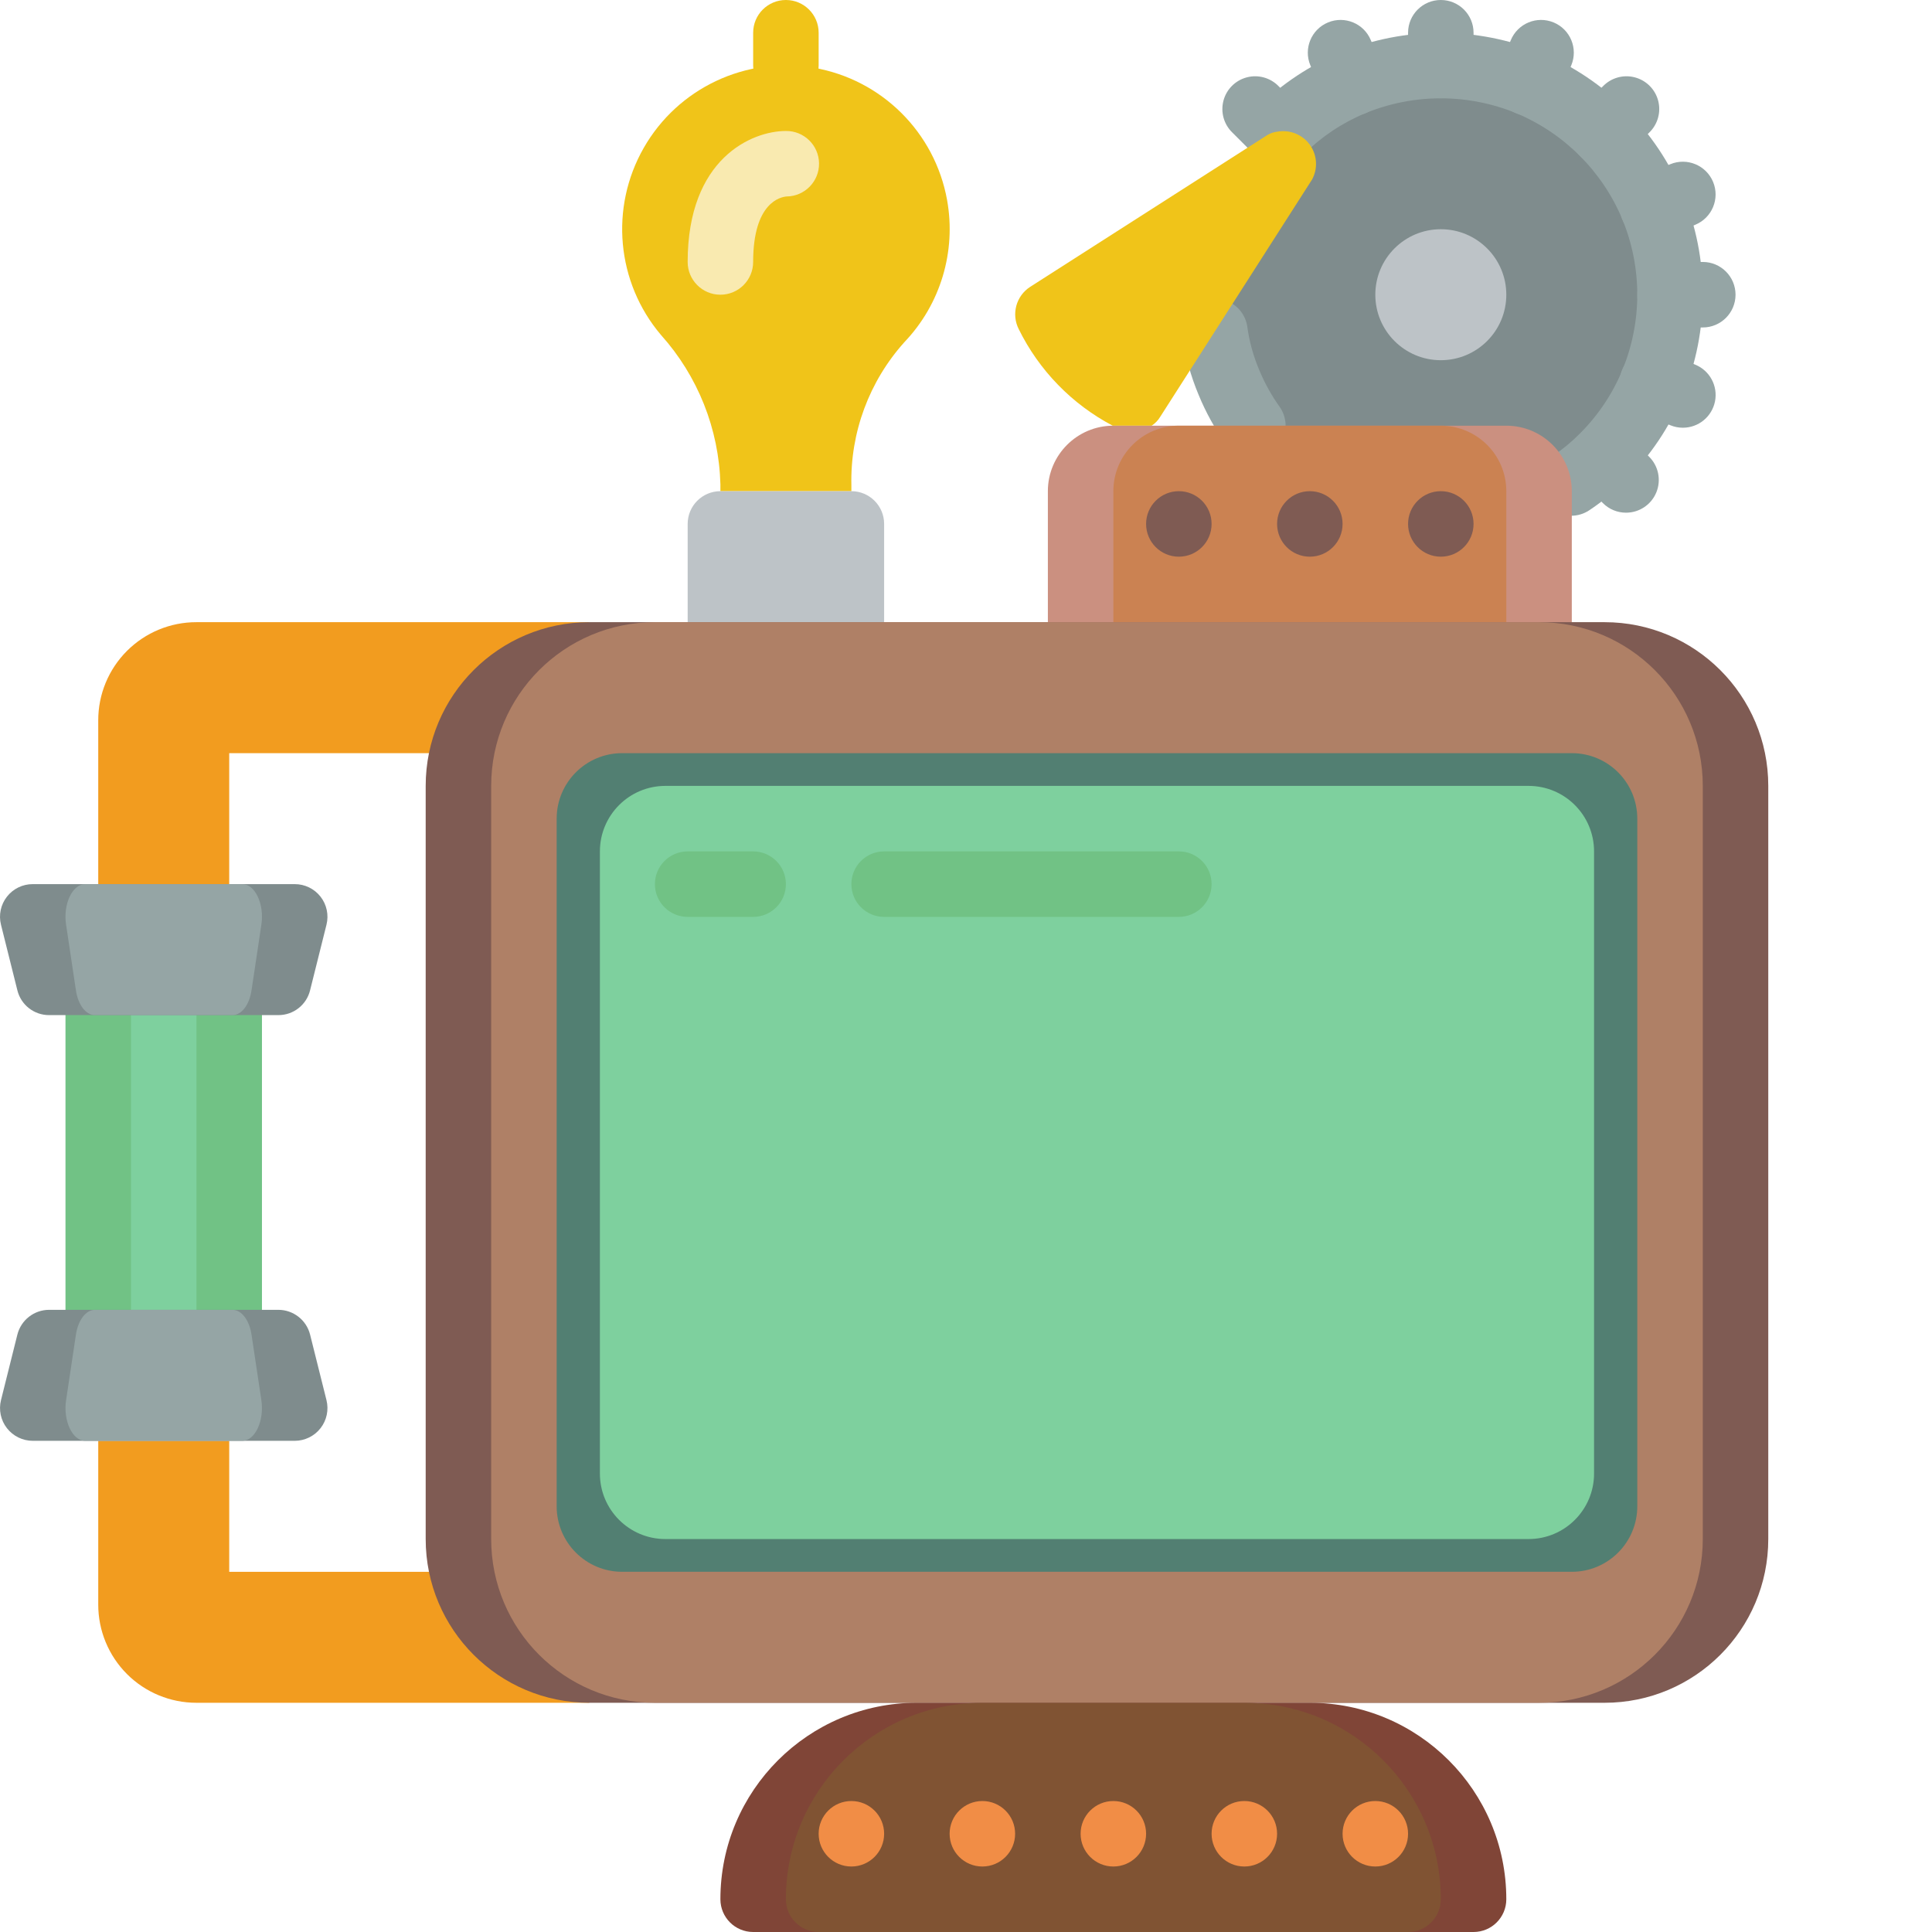 <svg height="90pt" viewBox="0 0 512 512" width="90pt" xmlns="http://www.w3.org/2000/svg"><path d="m338.875 35.145c.121-.141.27-.258.434-.348 5.527-5.492 12.07-9.852 19.266-12.84 14.898-6.133 31.613-6.133 46.512 0 14.875 6.191 26.695 18.016 32.891 32.887 6.133 14.898 6.133 31.617 0 46.516-3.055 7.371-7.535 14.066-13.191 19.699-2.562 2.594-5.383 4.922-8.418 6.941l-86.605 2.168-8.676-52.066zm0 0" fill="#7f8c8d"/><path d="m332.023 121.492c-2.82.004-5.469-1.367-7.098-3.676-2.926-4.105-5.371-8.531-7.289-13.199-2.086-4.977-3.523-10.199-4.273-15.543-.445-3.07.777-6.145 3.211-8.066 2.438-1.922 5.711-2.398 8.59-1.25 2.883 1.148 4.934 3.746 5.379 6.812.535 3.91 1.586 7.734 3.117 11.371 1.43 3.484 3.258 6.797 5.449 9.863 1.871 2.648 2.109 6.117.617 8.996-1.488 2.879-4.461 4.688-7.703 4.691zm0 0" fill="#95a5a5"/><path d="m416.375 136.68c-3.836.004-7.219-2.512-8.32-6.188-1.102-3.676.344-7.641 3.551-9.746 2.543-1.695 4.902-3.648 7.051-5.828 4.844-4.816 8.684-10.547 11.293-16.863 5.262-12.789 5.262-27.137-.004-39.922-5.316-12.727-15.438-22.84-28.164-28.152-12.793-5.234-27.129-5.234-39.922 0-6.152 2.559-11.746 6.297-16.469 11-3.484 3.41-9.023 3.523-12.648.258-1.625-1.617-2.539-3.82-2.539-6.113-.004-2.297.91-4.5 2.531-6.121.262-.258.535-.5.824-.727 6.25-6.133 13.621-11.008 21.715-14.355 17.016-6.965 36.086-6.965 53.102 0 17.02 7.074 30.551 20.598 37.629 37.617 6.996 17.012 6.996 36.098 0 53.109-3.484 8.441-8.609 16.102-15.082 22.547-2.98 3.012-6.262 5.715-9.797 8.059-1.41.93-3.059 1.422-4.75 1.426zm0 0" fill="#95a5a5"/><path d="m399.188 78.102c0 9.586-7.773 17.355-17.359 17.355-9.582 0-17.355-7.77-17.355-17.355 0-9.586 7.773-17.355 17.355-17.355 9.586 0 17.359 7.77 17.359 17.355zm0 0" fill="#bdc3c7"/><g fill="#95a5a5"><path d="m381.828 26.035c-4.789 0-8.676-3.887-8.676-8.68v-8.676c0-4.793 3.887-8.68 8.676-8.68 4.793 0 8.68 3.887 8.68 8.68v8.676c0 4.793-3.887 8.68-8.68 8.68zm0 0"/><path d="m451.254 86.781h-8.68c-4.793 0-8.676-3.887-8.676-8.68 0-4.793 3.883-8.68 8.676-8.68h8.68c4.793 0 8.68 3.887 8.68 8.68 0 4.793-3.887 8.68-8.68 8.68zm0 0"/><path d="m437.957 63.539c-4.145.008-7.715-2.918-8.523-6.984-.812-4.062 1.367-8.133 5.199-9.715l8.016-3.324c4.426-1.832 9.504.27 11.34 4.695 1.832 4.43-.27 9.504-4.695 11.34l-8.02 3.32c-1.051.441-2.176.664-3.316.668zm0 0"/><path d="m358.59 30.66c-3.512 0-6.68-2.113-8.023-5.359l-3.32-8.016c-1.836-4.43.266-9.504 4.695-11.34 4.426-1.836 9.504.266 11.336 4.695l3.324 8.016c1.105 2.68.805 5.73-.805 8.141s-4.312 3.859-7.207 3.863zm0 0"/><path d="m424.785 43.824c-3.508 0-6.672-2.117-8.016-5.359-1.344-3.242-.602-6.973 1.883-9.453l6.133-6.137c2.18-2.262 5.41-3.172 8.445-2.379 3.039.793 5.414 3.164 6.207 6.203.789 3.039-.121 6.27-2.383 8.445l-6.137 6.137c-1.625 1.629-3.832 2.543-6.133 2.543zm0 0"/><path d="m338.875 43.824c-2.305.004-4.512-.914-6.137-2.543l-6.137-6.137c-2.262-2.176-3.172-5.406-2.379-8.445.793-3.039 3.168-5.41 6.207-6.203 3.039-.793 6.266.117 8.445 2.379l6.133 6.137c2.48 2.484 3.223 6.215 1.879 9.457-1.344 3.238-4.504 5.352-8.012 5.355zm0 0"/><path d="m430.918 135.867c-2.301.004-4.508-.91-6.133-2.539l-6.137-6.137c-3.289-3.406-3.242-8.82.105-12.164 3.348-3.348 8.758-3.395 12.164-.109l6.137 6.137c2.48 2.48 3.223 6.215 1.879 9.457-1.34 3.242-4.504 5.355-8.016 5.355zm0 0"/><path d="m405.07 30.66c-2.895-.004-5.598-1.453-7.207-3.863s-1.91-5.461-.805-8.141l3.32-8.016c1.836-4.426 6.914-6.531 11.34-4.695 4.43 1.836 6.531 6.91 4.695 11.34l-3.32 8.016c-1.344 3.246-4.512 5.359-8.023 5.359zm0 0"/><path d="m445.965 113.352c-1.137 0-2.266-.227-3.316-.664l-8.016-3.324c-2.891-1.172-4.926-3.801-5.34-6.887-.418-3.09.859-6.164 3.336-8.055 2.477-1.891 5.777-2.305 8.645-1.09l8.02 3.32c3.828 1.582 6.008 5.652 5.199 9.715-.812 4.066-4.383 6.992-8.527 6.984zm0 0"/></g><path d="m305.203 112.812c.918-.602 1.691-1.402 2.258-2.344l14.492-22.648 25.773-40.266c1.512-2.812 1.359-6.227-.398-8.891-1.758-2.668-4.84-4.152-8.02-3.867-.234-.012-.473.016-.695.09-.949.086-1.867.383-2.691.867l-62.914 40.266c-3.727 2.402-5.039 7.234-3.035 11.195 5.387 10.949 14.105 19.91 24.902 25.598" fill="#f0c419"/><path d="m295.051 112.812h104.137c9.582 0 17.355 7.773 17.355 17.355v52.07h-138.848v-52.07c0-9.582 7.77-17.355 17.355-17.355zm0 0" fill="#cb9080"/><path d="m312.406 112.812h69.422c9.586 0 17.359 7.773 17.359 17.355v34.715h-104.137v-34.715c0-9.582 7.77-17.355 17.355-17.355zm0 0" fill="#cb8252"/><path d="m321.086 138.848c0 4.793-3.887 8.68-8.68 8.68s-8.68-3.887-8.68-8.68c0-4.793 3.887-8.68 8.68-8.68s8.68 3.887 8.68 8.68zm0 0" fill="#7f5b53"/><path d="m355.797 138.848c0 4.793-3.887 8.68-8.68 8.68-4.793 0-8.676-3.887-8.676-8.68 0-4.793 3.883-8.68 8.676-8.68 4.793 0 8.68 3.887 8.68 8.68zm0 0" fill="#7f5b53"/><path d="m390.508 138.848c0 4.793-3.887 8.68-8.68 8.68-4.789 0-8.676-3.887-8.676-8.68 0-4.793 3.887-8.68 8.676-8.68 4.793 0 8.68 3.887 8.68 8.68zm0 0" fill="#7f5b53"/><path d="m17.355 251.66h52.066v112.812h-52.066zm0 0" fill="#71c285"/><path d="m34.711 251.66h17.355v112.812h-17.355zm0 0" fill="#7ed09e"/><path d="m250.988 53.012c2.453 13.625-1.734 27.602-11.281 37.625-9.363 10.402-14.398 23.984-14.082 37.977v1.555h-34.711v-1.832c-.387-14.648-5.973-28.68-15.762-39.582-11.789-13.926-13.605-33.738-4.547-49.578 9.055-15.84 27.055-24.324 45.035-21.227 17.984 3.094 32.109 17.105 35.348 35.062zm0 0" fill="#f0c419"/><path d="m190.914 130.168h34.711c4.793 0 8.68 3.887 8.68 8.68v43.391h-52.066v-43.391c0-4.793 3.883-8.68 8.676-8.68zm0 0" fill="#bdc3c7"/><path d="m190.914 78.102c-4.793 0-8.676-3.887-8.676-8.68 0-27.457 17.027-34.711 26.031-34.711 4.793-.059 8.727 3.781 8.785 8.574.059 4.793-3.781 8.723-8.574 8.781-1.566.117-8.887 1.508-8.887 17.355 0 4.793-3.887 8.68-8.68 8.68zm0 0" fill="#f9eab0"/><path d="m113.68 199.594h-52.934v34.711h-34.711v-43.391c-.012-6.906 2.73-13.535 7.613-18.418 4.883-4.883 11.512-7.625 18.418-7.613h104.137zm0 0" fill="#f29c1f"/><path d="m156.203 451.254h-104.137c-6.906.008-13.535-2.73-18.418-7.613-4.883-4.887-7.625-11.512-7.613-18.422v-43.387h34.711v34.711h52.934zm0 0" fill="#f29c1f"/><path d="m156.203 164.883h269.016c23.965 0 43.391 19.426 43.391 43.387v199.594c0 23.965-19.426 43.391-43.391 43.391h-269.016c-23.965 0-43.391-19.426-43.391-43.391v-199.594c0-23.961 19.426-43.387 43.391-43.387zm0 0" fill="#7f5b53"/><path d="m173.559 164.883h234.305c23.965 0 43.391 19.426 43.391 43.387v199.594c0 23.965-19.426 43.391-43.391 43.391h-234.305c-23.965 0-43.391-19.426-43.391-43.391v-199.594c0-23.961 19.426-43.387 43.391-43.387zm0 0" fill="#af8066"/><path d="m433.898 216.949v182.238c0 9.586-7.77 17.355-17.355 17.355h-251.664c-9.582 0-17.355-7.77-17.355-17.355v-182.238c0-9.586 7.773-17.355 17.355-17.355h251.664c9.586 0 17.355 7.77 17.355 17.355zm0 0" fill="#527f72"/><path d="m422.441 225.629v164.879c0 9.586-7.77 17.355-17.355 17.355h-228.75c-9.586 0-17.355-7.77-17.355-17.355v-164.879c0-9.586 7.77-17.359 17.355-17.359h228.75c9.586 0 17.355 7.773 17.355 17.359zm0 0" fill="#7ed09e"/><path d="m208.27 26.035c-4.793 0-8.676-3.887-8.676-8.68v-8.676c0-4.793 3.883-8.68 8.676-8.68s8.68 3.887 8.68 8.68v8.676c0 4.793-3.887 8.68-8.68 8.68zm0 0" fill="#f0c419"/><path d="m242.984 451.254h104.133c28.758 0 52.07 23.312 52.07 52.066 0 4.793-3.887 8.68-8.68 8.68h-190.914c-4.793 0-8.68-3.887-8.68-8.68 0-28.754 23.312-52.066 52.07-52.066zm0 0" fill="#804537"/><path d="m260.34 451.254h69.422c28.758 0 52.066 23.312 52.066 52.066 0 4.793-3.883 8.68-8.676 8.68h-156.203c-4.793 0-8.68-3.887-8.68-8.68 0-28.754 23.312-52.066 52.07-52.066zm0 0" fill="#805333"/><path d="m86.52 245.066-4.34 17.355c-.941 3.879-4.426 6.609-8.418 6.594h-60.746c-3.992.016-7.473-2.715-8.418-6.594l-4.336-17.355c-.652-2.59-.07-5.336 1.578-7.438 1.645-2.105 4.168-3.332 6.836-3.324h69.426c2.668-.008 5.195 1.219 6.84 3.324 1.645 2.102 2.227 4.848 1.578 7.438zm0 0" fill="#7f8c8d"/><path d="m73.762 347.117h-60.742c-3.98.004-7.449 2.711-8.418 6.574l-4.336 17.355c-.648 2.594-.066 5.34 1.578 7.445 1.645 2.105 4.168 3.34 6.84 3.34h69.418c2.672 0 5.195-1.234 6.84-3.34 1.645-2.105 2.227-4.852 1.578-7.445l-4.34-17.355c-.965-3.863-4.438-6.57-8.418-6.574zm0 0" fill="#7f8c8d"/><path d="m69.262 245.066-2.602 17.355c-.574 3.906-2.656 6.594-5.051 6.594h-36.445c-2.395 0-4.477-2.688-5.047-6.594l-2.605-17.355c-.832-5.469 1.668-10.762 5.051-10.762h41.652c3.387 0 5.879 5.293 5.047 10.762zm0 0" fill="#95a5a5"/><path d="m61.605 347.117h-36.434c-2.391 0-4.473 2.711-5.051 6.574l-2.602 17.355c-.824 5.477 1.664 10.785 5.051 10.785h41.641c3.383 0 5.871-5.309 5.051-10.785l-2.605-17.355c-.578-3.863-2.66-6.574-5.051-6.574zm0 0" fill="#95a5a5"/><path d="m199.594 242.984h-17.355c-4.793 0-8.68-3.887-8.68-8.68 0-4.793 3.887-8.676 8.68-8.676h17.355c4.793 0 8.676 3.883 8.676 8.676 0 4.793-3.883 8.68-8.676 8.68zm0 0" fill="#71c285"/><path d="m312.406 242.984h-78.102c-4.793 0-8.68-3.887-8.68-8.68 0-4.793 3.887-8.676 8.68-8.676h78.102c4.793 0 8.68 3.883 8.68 8.676 0 4.793-3.887 8.68-8.68 8.68zm0 0" fill="#71c285"/><path d="m234.305 485.965c0 4.793-3.887 8.68-8.68 8.68s-8.676-3.887-8.676-8.68c0-4.793 3.883-8.676 8.676-8.676s8.68 3.883 8.68 8.676zm0 0" fill="#f18d46"/><path d="m269.016 485.965c0 4.793-3.883 8.68-8.676 8.68-4.793 0-8.68-3.887-8.68-8.68 0-4.793 3.887-8.676 8.68-8.676 4.793 0 8.676 3.883 8.676 8.676zm0 0" fill="#f18d46"/><path d="m303.727 485.965c0 4.793-3.883 8.68-8.676 8.68s-8.68-3.887-8.68-8.68c0-4.793 3.887-8.676 8.68-8.676s8.676 3.883 8.676 8.676zm0 0" fill="#f18d46"/><path d="m338.441 485.965c0 4.793-3.887 8.68-8.68 8.68s-8.676-3.887-8.676-8.68c0-4.793 3.883-8.676 8.676-8.676s8.68 3.883 8.68 8.676zm0 0" fill="#f18d46"/><path d="m373.152 485.965c0 4.793-3.887 8.68-8.68 8.68-4.793 0-8.676-3.887-8.676-8.68 0-4.793 3.883-8.676 8.676-8.676 4.793 0 8.68 3.883 8.68 8.676zm0 0" fill="#f18d46"/></svg>